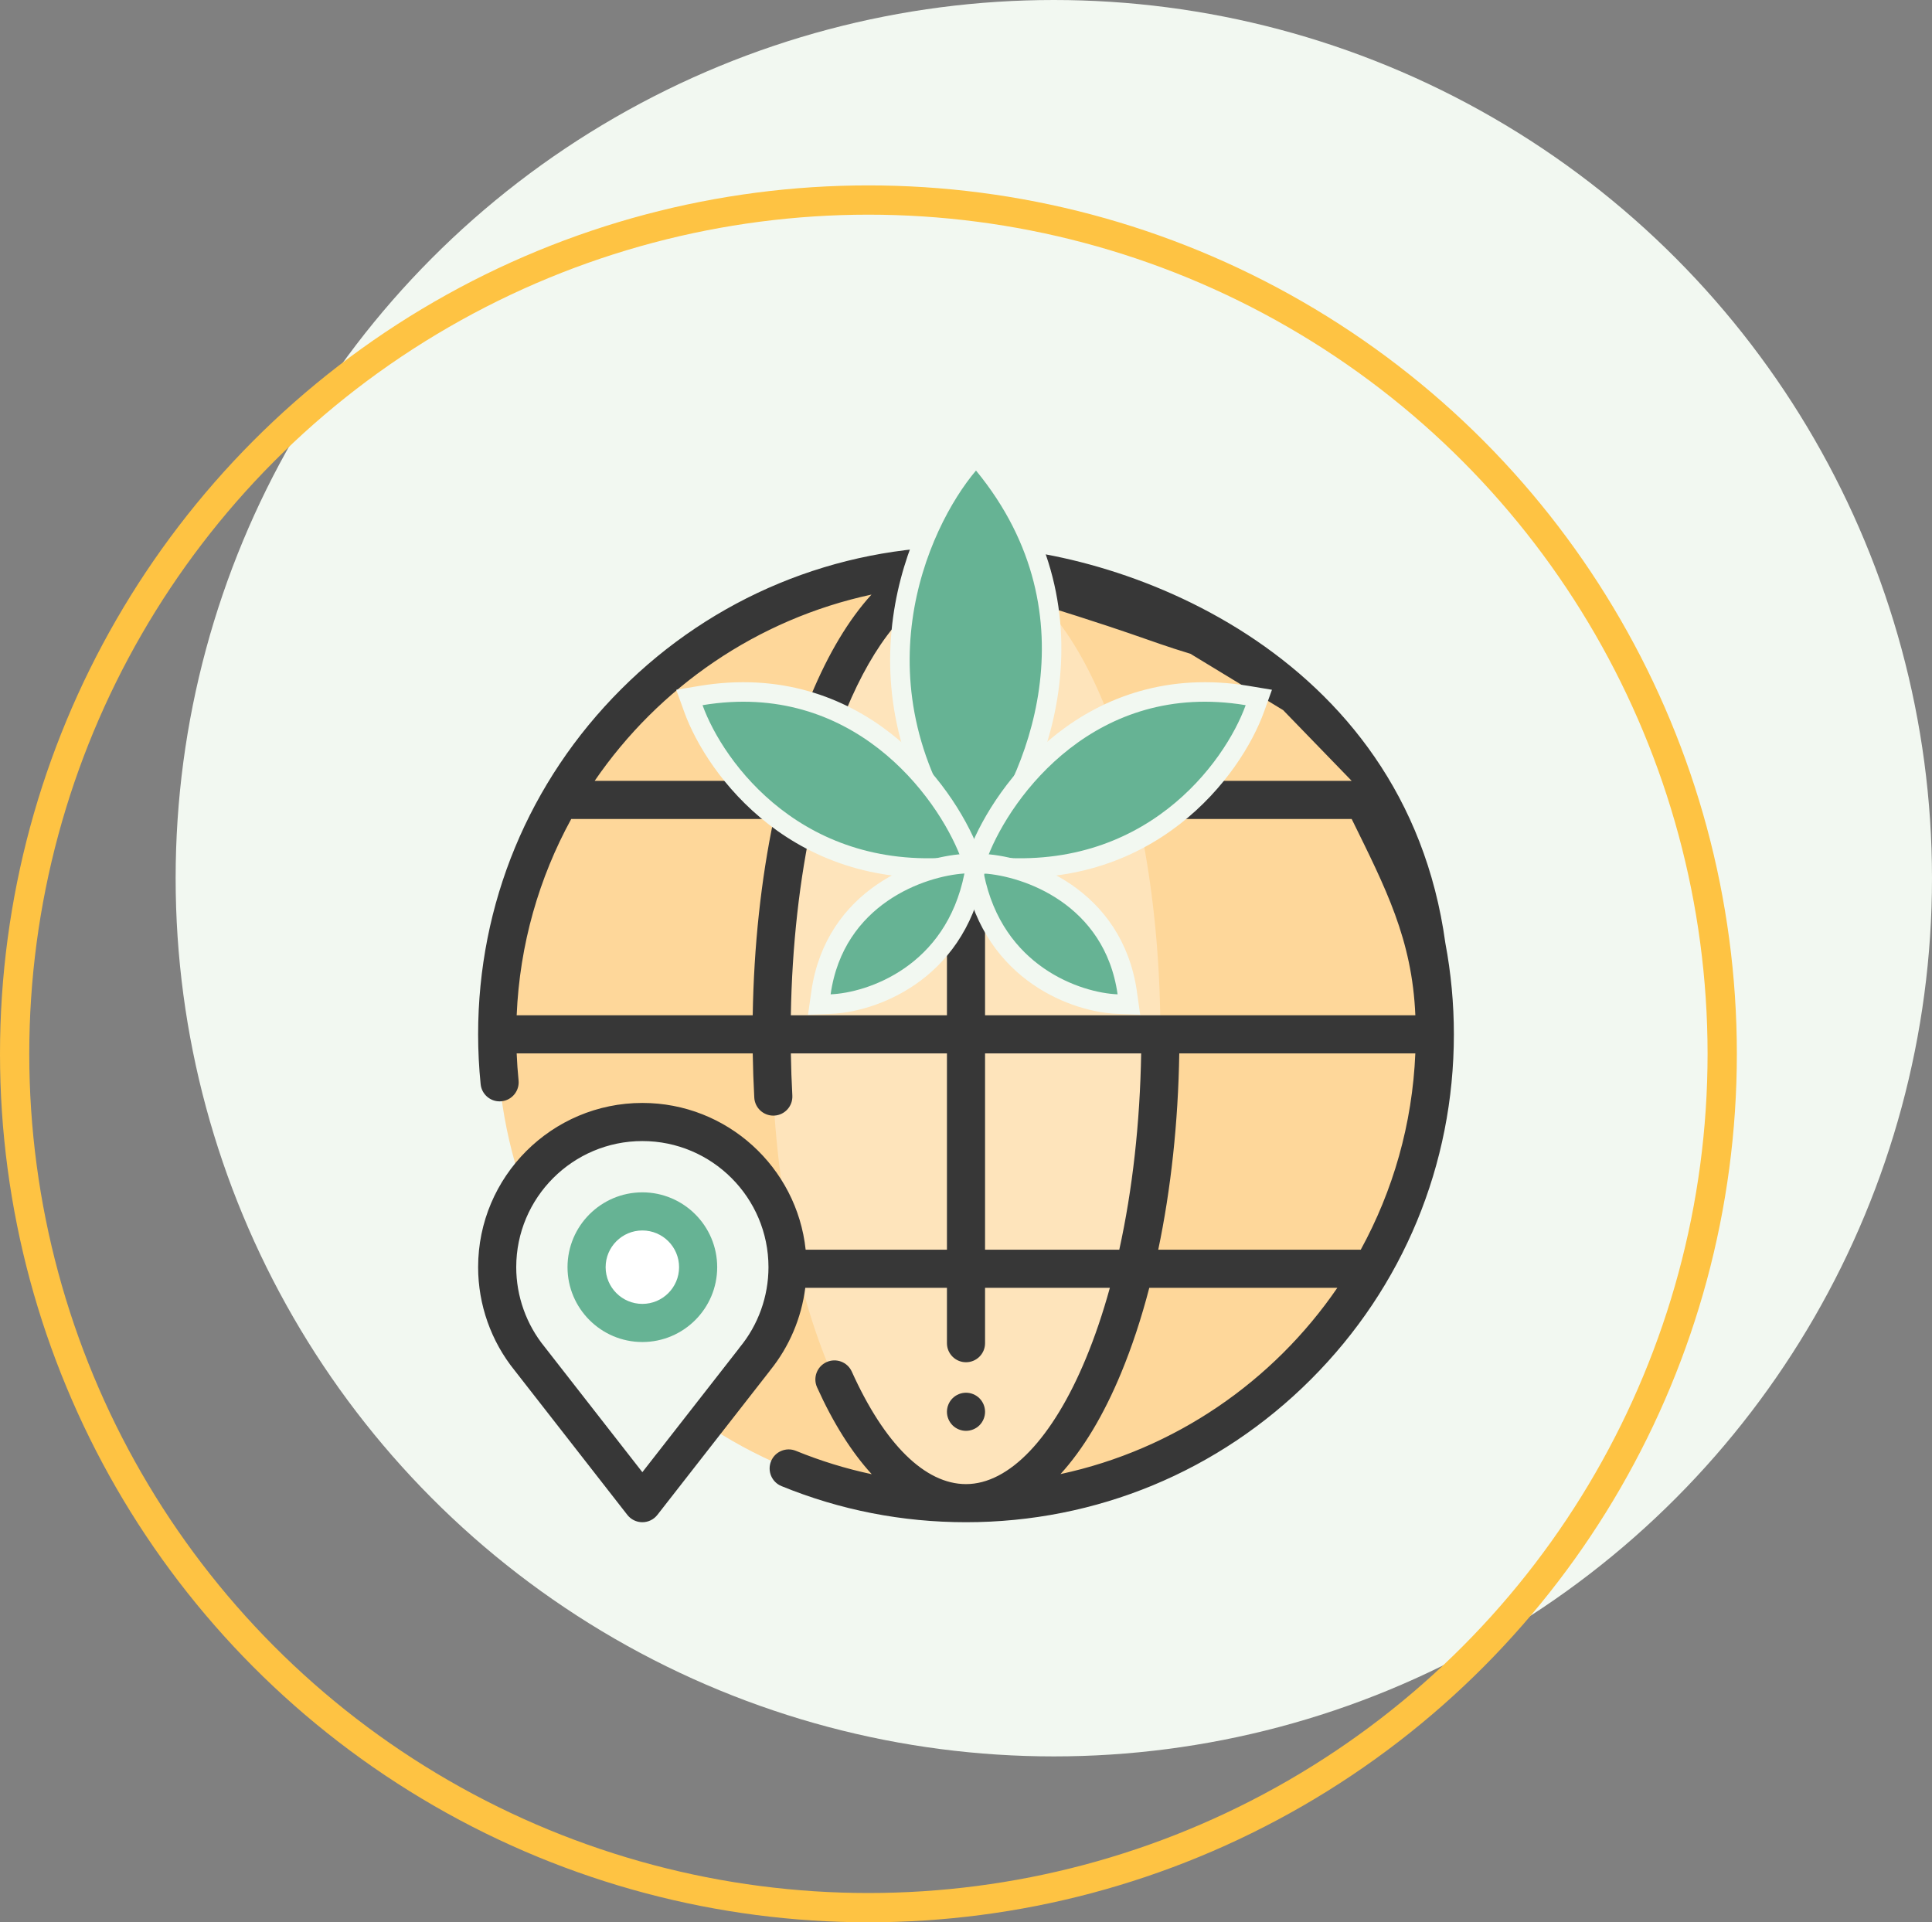 <svg width="198" height="197" viewBox="0 0 198 197" fill="none" xmlns="http://www.w3.org/2000/svg">
    <rect x="0" y="0" width="198" height="197" fill="#808080" stroke="none"/>
    <circle cx="108" cy="90" r="90" fill="#F2F8F1"/>
    <circle cx="89" cy="108" r="87.5" stroke="#FEC343" stroke-width="3"/>
    <g clip-path="url(#clip0)">
        <path d="M99 154.047C125.536 154.047 147.047 132.536 147.047 106C147.047 79.464 125.536 57.953 99 57.953C72.464 57.953 50.953 79.464 50.953 106C50.953 132.536 72.464 154.047 99 154.047Z" fill="#FED79A"/>
        <path d="M99 154.047C110.003 154.047 118.922 132.536 118.922 106C118.922 79.464 110.003 57.953 99 57.953C87.998 57.953 79.078 79.464 79.078 106C79.078 132.536 87.998 154.047 99 154.047Z" fill="#FEE4BB"/>
        <path d="M80.711 129.863C80.711 121.646 74.049 114.984 65.832 114.984C57.615 114.984 50.953 121.646 50.953 129.863C50.953 133.425 52.206 136.695 54.293 139.256H54.292L65.832 154.047L77.316 139.333H77.308C79.433 136.761 80.711 133.461 80.711 129.863Z" fill="#F2F8F1"/>
        <path d="M65.832 135.58C68.989 135.58 71.549 133.021 71.549 129.863C71.549 126.706 68.989 124.146 65.832 124.146C62.675 124.146 60.115 126.706 60.115 129.863C60.115 133.021 62.675 135.58 65.832 135.58Z" fill="white"/>
        <path d="M100.381 146.064C100.744 145.701 100.953 145.197 100.953 144.684C100.953 144.168 100.744 143.666 100.381 143.301C100.018 142.938 99.514 142.729 99 142.729C98.486 142.729 97.982 142.938 97.619 143.301C97.256 143.666 97.047 144.168 97.047 144.684C97.047 145.197 97.256 145.701 97.619 146.064C97.982 146.428 98.486 146.635 99 146.635C99.514 146.635 100.018 146.428 100.381 146.064Z" fill="#373737"/>
        <path d="M99 56C85.644 56 73.088 61.201 63.645 70.645C54.201 80.088 49 92.644 49 106C49 107.706 49.087 109.426 49.259 111.114C49.361 112.12 50.209 112.87 51.199 112.87C51.265 112.87 51.332 112.867 51.399 112.86C52.472 112.751 53.254 111.793 53.145 110.719C53.052 109.805 52.989 108.88 52.951 107.953H77.143C77.168 109.473 77.22 110.991 77.302 112.485C77.359 113.526 78.221 114.331 79.251 114.331C79.287 114.331 79.323 114.33 79.36 114.328C80.437 114.269 81.262 113.348 81.203 112.271C81.124 110.847 81.075 109.401 81.05 107.953H97.047V128.071H82.567C81.669 119.629 74.507 113.031 65.832 113.031C56.551 113.031 49 120.582 49 129.863C49 133.705 50.328 137.46 52.741 140.443C52.745 140.447 52.748 140.453 52.752 140.457L64.292 155.248C64.662 155.722 65.23 156 65.832 156C66.433 156 67.001 155.723 67.371 155.249L78.856 140.535C78.88 140.504 78.904 140.472 78.926 140.439C80.893 138.006 82.137 135.064 82.529 131.977H97.047V137.652C97.047 138.73 97.921 139.605 99 139.605C100.079 139.605 100.953 138.73 100.953 137.652V131.977H113.744C113.033 134.559 112.211 136.988 111.283 139.226C107.892 147.404 103.415 152.094 99 152.094C94.803 152.094 90.647 148 87.297 140.567C86.853 139.583 85.697 139.145 84.713 139.589C83.73 140.032 83.292 141.188 83.735 142.172C85.389 145.841 87.281 148.83 89.34 151.08C86.69 150.514 84.094 149.717 81.567 148.684C80.568 148.275 79.428 148.754 79.02 149.752C78.612 150.751 79.09 151.891 80.089 152.299C86.094 154.755 92.457 156 99 156C112.355 156 124.912 150.799 134.355 141.355C143.799 131.912 149 119.355 149 106C149 102.859 148.706 99.713 148.127 96.652C144 66.5 114.425 56 99 56ZM75.673 138.265L65.832 150.872L55.868 138.1C55.848 138.074 55.828 138.048 55.807 138.022C53.937 135.727 52.906 132.829 52.906 129.863C52.906 122.736 58.705 116.938 65.832 116.938C72.959 116.938 78.757 122.736 78.757 129.863C78.757 132.861 77.708 135.783 75.802 138.089C75.755 138.146 75.713 138.204 75.673 138.265ZM139.457 128.07H118.702C120.004 121.867 120.743 115.038 120.858 107.953H145.049C144.745 115.216 142.754 122.049 139.457 128.07ZM145.051 104.047H100.953V83.93H138.525C142 91 144.724 96.249 145.051 104.047ZM122 67L131.5 72.774L138.525 80.023H100.953V60.204C117.345 65.191 116.975 65.48 122 67ZM97.047 60.211V80.023H84.256C84.967 77.441 85.789 75.013 86.717 72.774C89.608 65.802 93.288 61.368 97.047 60.211ZM89.315 60.933C87.004 63.469 84.906 66.945 83.109 71.278C81.997 73.959 81.03 76.894 80.215 80.023H60.944C67.506 70.44 77.59 63.451 89.315 60.933ZM58.543 83.93H79.298C77.996 90.133 77.257 96.962 77.142 104.047H52.951C53.255 96.784 55.245 89.951 58.543 83.93ZM81.049 104.047C81.168 96.915 81.938 90.074 83.291 83.93H97.047V104.047H81.049ZM100.953 128.07V107.953H116.951C116.832 115.085 116.062 121.926 114.709 128.07H100.953ZM108.685 151.067C110.996 148.531 113.094 145.055 114.891 140.722C116.003 138.041 116.97 135.106 117.785 131.977H137.056C130.494 141.56 120.411 148.549 108.685 151.067Z" fill="#373737"/>
        <path d="M65.832 122.194C61.603 122.194 58.162 125.634 58.162 129.863C58.162 134.092 61.603 137.533 65.832 137.533C70.061 137.533 73.501 134.092 73.501 129.863C73.501 125.634 70.061 122.194 65.832 122.194ZM65.832 133.626C63.757 133.626 62.068 131.938 62.068 129.863C62.068 127.788 63.757 126.1 65.832 126.1C67.907 126.1 69.595 127.788 69.595 129.863C69.595 131.938 67.907 133.626 65.832 133.626Z" fill="#66B394"/>
    </g>
    <path d="M98.943 87.157L99.713 88.207L100.529 87.192C103.246 83.81 106.489 77.815 107.476 70.719C108.467 63.588 107.176 55.342 100.797 47.586L100.035 46.66L99.261 47.576C94.013 53.784 86.635 70.366 98.943 87.157Z" fill="#66B394" stroke="#F2F8F1" stroke-width="2"/>
    <path d="M101.132 88.77L99.837 88.629L100.309 87.414C101.574 84.155 104.447 79.484 108.995 75.941C113.571 72.377 119.848 69.956 127.826 71.281L129.009 71.478L128.603 72.607C126.385 78.77 117.791 90.592 101.132 88.77Z" fill="#66B394" stroke="#F2F8F1" stroke-width="2"/>
    <path d="M99.843 89.712L99.588 88.434L100.888 88.519C103.054 88.659 106.333 89.484 109.263 91.503C112.221 93.543 114.824 96.807 115.526 101.761L115.694 102.948L114.496 102.9C110.437 102.738 101.865 99.867 99.843 89.712Z" fill="#66B394" stroke="#F2F8F1" stroke-width="2"/>
    <path d="M98.53 88.77L99.825 88.629L99.353 87.414C98.088 84.155 95.215 79.484 90.667 75.941C86.091 72.377 79.814 69.956 71.836 71.281L70.653 71.478L71.059 72.607C73.277 78.77 81.871 90.592 98.53 88.77Z" fill="#66B394" stroke="#F2F8F1" stroke-width="2"/>
    <path d="M99.82 89.712L100.074 88.434L98.774 88.519C96.608 88.659 93.329 89.483 90.399 91.503C87.441 93.543 84.838 96.807 84.136 101.76L83.968 102.948L85.166 102.9C89.225 102.738 97.797 99.867 99.82 89.712Z" fill="#66B394" stroke="#F2F8F1" stroke-width="2"/>
    <defs>
        <clipPath id="clip0">
            <rect width="100" height="100" fill="white" transform="translate(49 56)"/>
        </clipPath>
    </defs>
</svg>
